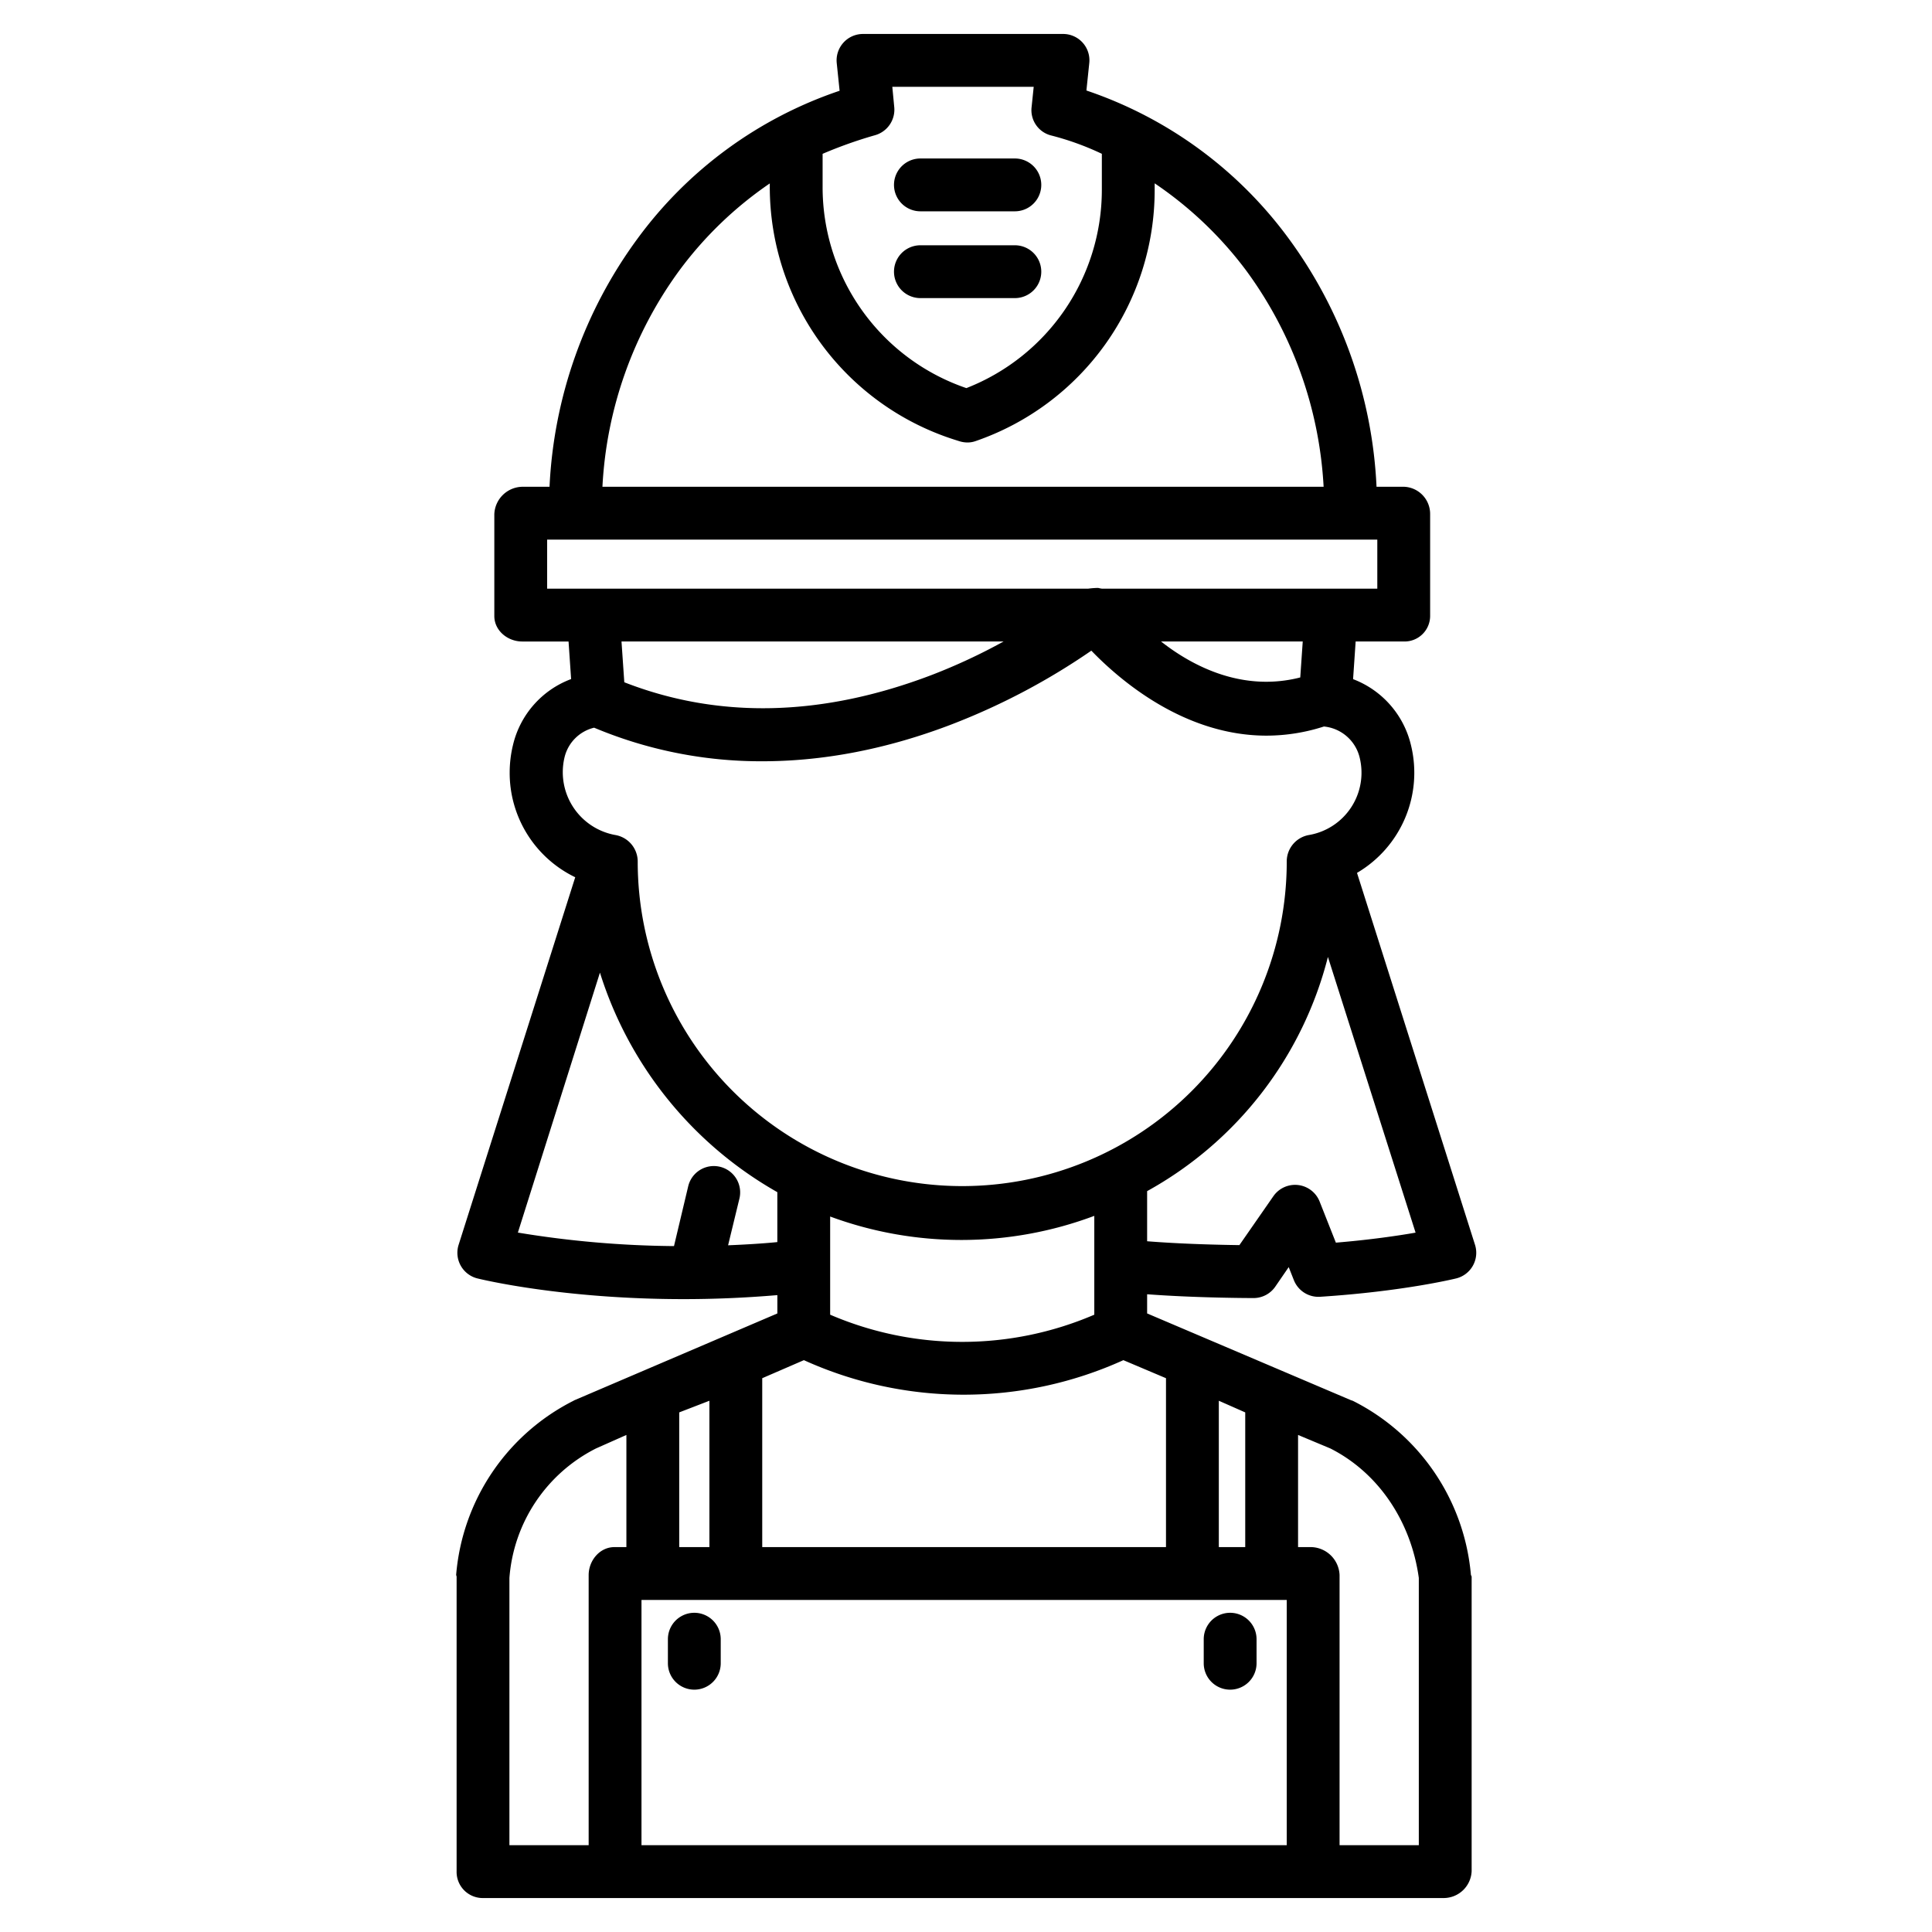 <?xml version="1.0"?>
<svg xmlns="http://www.w3.org/2000/svg" id="Layer_1" data-name="Layer 1" viewBox="0 0 512 512" width="512" height="512"><title>Technician</title><path d="M326,447.778a7,7,0,0,0,7-7v-6.371a7,7,0,1,0-14,0v6.371A7,7,0,0,0,326,447.778Z"/><path d="M184,447.778a7,7,0,0,0,7-7v-6.371a7,7,0,1,0-14,0v6.371A7,7,0,0,0,184,447.778Z"/><path d="M372.021,170A6.777,6.777,0,0,0,379,163.245v-27a7.2,7.2,0,0,0-6.979-7.25h-7.227a120.354,120.354,0,0,0-23.3-65.811,110.162,110.162,0,0,0-53.584-39.2l.761-7.3A6.974,6.974,0,0,0,281.707,9h-53a7,7,0,0,0-6.963,7.723l.761,7.329a109.964,109.964,0,0,0-53.589,39.235A120.566,120.566,0,0,0,145.63,129h-7.237A7.562,7.562,0,0,0,131,136.25v27c0,3.866,3.526,6.755,7.393,6.755h12.279l.679,9.954a24.722,24.722,0,0,0-15.4,17.453,31.119,31.119,0,0,0-.882,7.361,30.707,30.707,0,0,0,17.372,27.707l-30.9,97.4a7,7,0,0,0,5,8.92c1.172.289,22.642,5.481,54.646,5.481,7.746,0,15.82-.308,24.82-1.06v4.857l-53.762,22.992c-.129.056-.2.115-.325.178a56.933,56.933,0,0,0-31.031,46.043c-.017.194.118.388.118.582v78A6.924,6.924,0,0,0,127.772,503H382.64a7.43,7.43,0,0,0,7.36-7.133v-78c0-.194-.188-.388-.2-.581a57.179,57.179,0,0,0-31.263-46.044c-.126-.063-.391-.122-.52-.178L304,348.073v-5.082c13,.985,27.49,1.008,28.2,1.009h0a7,7,0,0,0,5.769-3.034l3.552-5.169,1.365,3.451a7.007,7.007,0,0,0,6.958,4.412c21.777-1.4,35.477-4.722,36.049-4.862a7,7,0,0,0,5-8.915l-31.273-98.559a30.784,30.784,0,0,0,14.3-33.856,24.828,24.828,0,0,0-15.339-17.488l.68-9.98ZM218,40.765a117.251,117.251,0,0,1,13.775-4.9,7.035,7.035,0,0,0,5.209-7.488L236.47,23h37.473l-.558,5.377a6.911,6.911,0,0,0,5.047,7.488A73.854,73.854,0,0,1,292,40.759v9.513a56.432,56.432,0,0,1-35.9,52.581A56.274,56.274,0,0,1,218,49.465ZM180.086,71.607A99.725,99.725,0,0,1,204,48.612v.853a70.346,70.346,0,0,0,48.732,66.982l1.49.471a7.151,7.151,0,0,0,2.189.344,6.377,6.377,0,0,0,2.171-.381A70.361,70.361,0,0,0,306,50.272V48.586a100.529,100.529,0,0,1,24.125,22.937A106.377,106.377,0,0,1,350.772,129H159.651A106.361,106.361,0,0,1,180.086,71.607Zm12.865,258.409,3.008-12.4a6.979,6.979,0,1,0-13.577-3.242l-3.767,15.853a265.319,265.319,0,0,1-41.372-3.581l21.747-68.888A101.944,101.944,0,0,0,206,315.936v13.23C202,329.568,197.205,329.842,192.951,330.016ZM180,374.3l8-3.089V410h-8ZM166,410h-3.183c-3.866,0-6.817,3.55-6.817,7.416V489H135V418.171a41.977,41.977,0,0,1,22.945-34.315L166,380.277Zm178-29.723,8.555,3.578C365.625,390.472,374,403.583,376,418.171V489H355V417.416A7.72,7.72,0,0,0,347.6,410H344ZM341,489H170V424H341ZM323,371.212l7,3.09V410h-7Zm-14-5.974V410H202V365.238l11.041-4.782a102.49,102.49,0,0,0,84.665,0Zm-89-16.832V322.39a100.362,100.362,0,0,0,70-.174v26.19A88.61,88.61,0,0,1,220,348.406Zm155.145-21.742c-4.932.854-12.121,1.907-21.124,2.652l-4.305-10.889a7,7,0,0,0-12.278-1.393l-8.986,12.935c-5.357-.07-15.452-.3-24.452-1.025v-13.28A98.619,98.619,0,0,0,351.913,253.6ZM360.332,200.8A16.748,16.748,0,0,1,346.9,221.285a7.107,7.107,0,0,0-5.9,6.893v.149a86,86,0,1,1-172,0v-.141a7.138,7.138,0,0,0-5.945-6.9A16.921,16.921,0,0,1,149.584,200.8a10.623,10.623,0,0,1,7.859-7.956,114.107,114.107,0,0,0,44.6,8.9c16.339,0,33.263-3.28,50.31-9.837a177.474,177.474,0,0,0,36.863-19.477c7.756,8.032,24.751,22.525,46.432,22.523a49.706,49.706,0,0,0,15.207-2.423A10.822,10.822,0,0,1,360.332,200.8ZM164.705,170H265.961a153.624,153.624,0,0,1-19.037,8.87c-29.086,11.1-56.476,11.695-81.478,1.937Zm142.983,0h37.55l-.657,9.53C329.729,183.337,316.59,177,307.688,170ZM292,156a9.374,9.374,0,0,1-.98-.195A21.692,21.692,0,0,0,288.4,156H145V143H365v13Z"/><path d="M243.918,79h25.031a7,7,0,0,0,0-14H243.918a7,7,0,0,0,0,14Z"/><path d="M243.918,56h25.031a7,7,0,0,0,0-14H243.918a7,7,0,0,0,0,14Z"/></svg>
